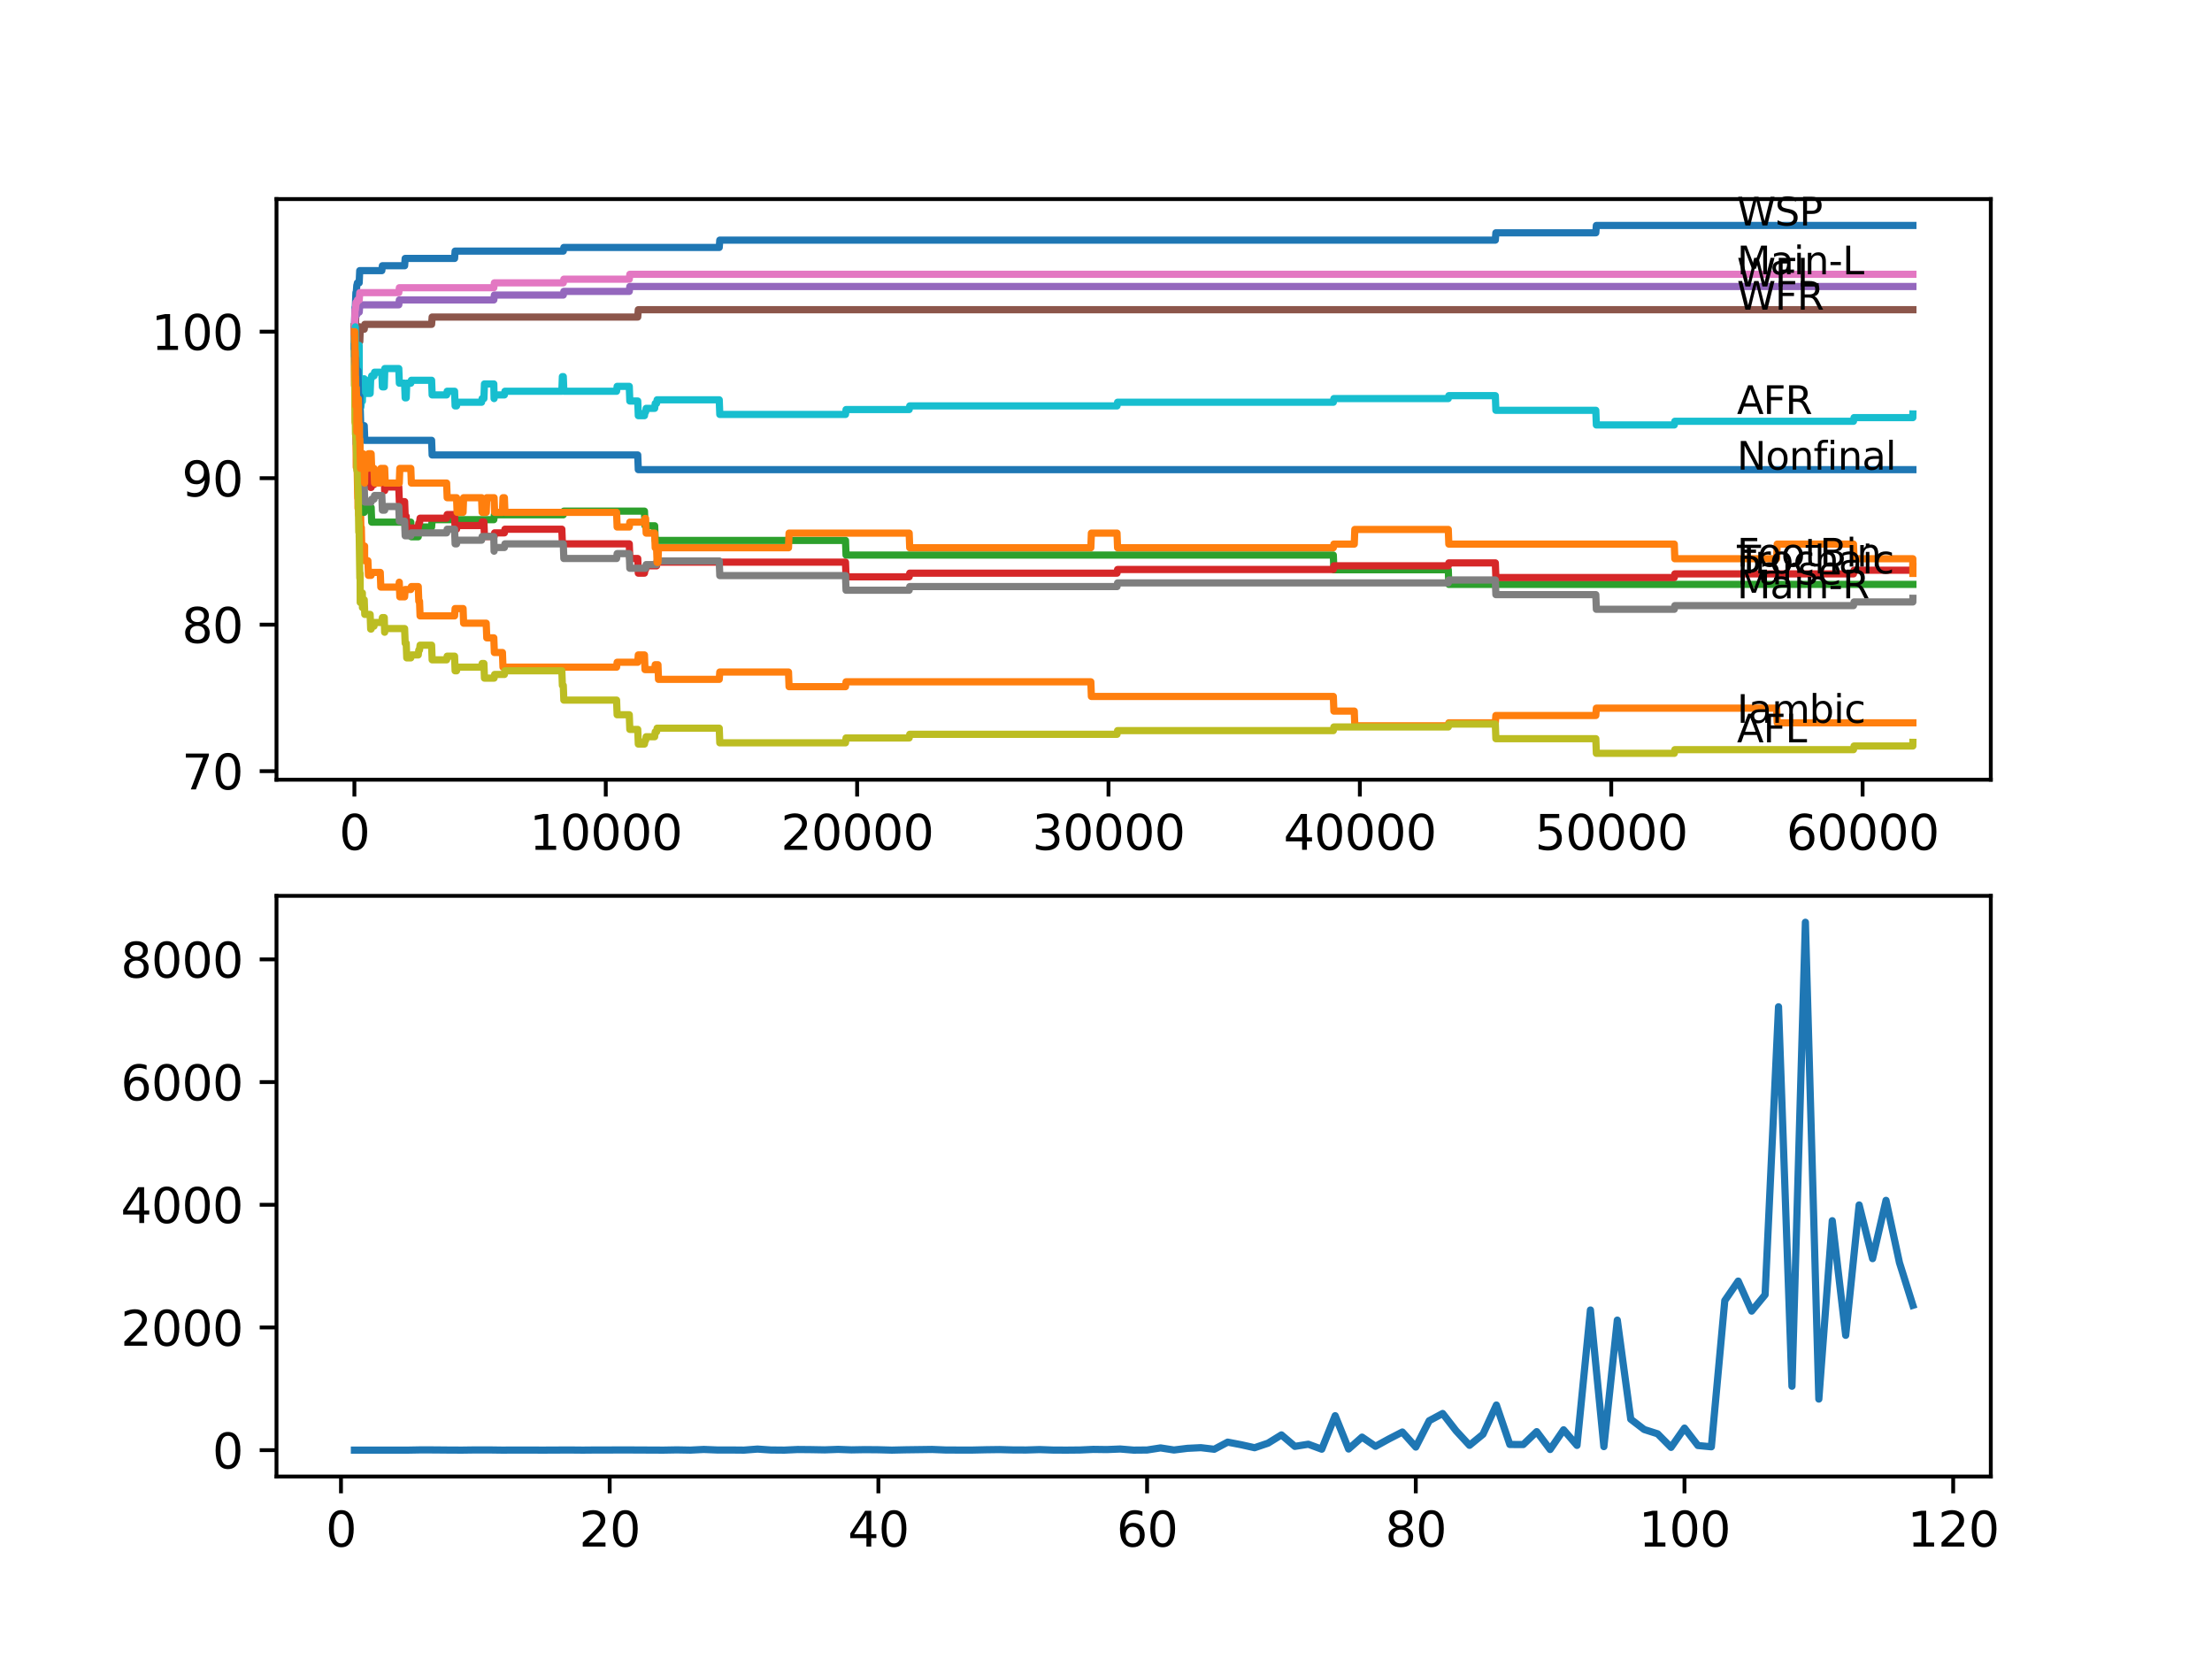 <?xml version="1.0" encoding="utf-8" standalone="no"?>
<!DOCTYPE svg PUBLIC "-//W3C//DTD SVG 1.1//EN"
  "http://www.w3.org/Graphics/SVG/1.1/DTD/svg11.dtd">
<svg xmlns:xlink="http://www.w3.org/1999/xlink" width="460.8pt" height="345.6pt" viewBox="0 0 460.8 345.6" xmlns="http://www.w3.org/2000/svg" version="1.1">
 <defs>
  <style type="text/css">*{stroke-linejoin: round; stroke-linecap: butt}</style>
 </defs>
 <g id="figure_1">
  <g id="patch_1">
   <path d="M 0 345.6 
L 460.8 345.6 
L 460.8 0 
L 0 0 
z
" style="fill: #ffffff"/>
  </g>
  <g id="axes_1">
   <g id="patch_2">
    <path d="M 57.6 162.432 
L 414.72 162.432 
L 414.72 41.472 
L 57.6 41.472 
z
" style="fill: #ffffff"/>
   </g>
   <g id="matplotlib.axis_1">
    <g id="xtick_1">
     <g id="line2d_1">
      <defs>
       <path id="m2498e7d636" d="M 0 0 
L 0 3.5 
" style="stroke: #000000; stroke-width: 0.8"/>
      </defs>
      <g>
       <use xlink:href="#m2498e7d636" x="73.827" y="162.432" style="stroke: #000000; stroke-width: 0.8"/>
      </g>
     </g>
     <g id="text_1">
      <!-- 0 -->
      <g transform="translate(70.646 177.03)scale(0.1 -0.1)">
       <defs>
        <path id="DejaVuSans-30" d="M 2034 4250 
Q 1547 4250 1301 3770 
Q 1056 3291 1056 2328 
Q 1056 1369 1301 889 
Q 1547 409 2034 409 
Q 2525 409 2770 889 
Q 3016 1369 3016 2328 
Q 3016 3291 2770 3770 
Q 2525 4250 2034 4250 
z
M 2034 4750 
Q 2819 4750 3233 4129 
Q 3647 3509 3647 2328 
Q 3647 1150 3233 529 
Q 2819 -91 2034 -91 
Q 1250 -91 836 529 
Q 422 1150 422 2328 
Q 422 3509 836 4129 
Q 1250 4750 2034 4750 
z
" transform="scale(0.016)"/>
       </defs>
       <use xlink:href="#DejaVuSans-30"/>
      </g>
     </g>
    </g>
    <g id="xtick_2">
     <g id="line2d_2">
      <g>
       <use xlink:href="#m2498e7d636" x="126.192" y="162.432" style="stroke: #000000; stroke-width: 0.8"/>
      </g>
     </g>
     <g id="text_2">
      <!-- 10000 -->
      <g transform="translate(110.286 177.03)scale(0.1 -0.1)">
       <defs>
        <path id="DejaVuSans-31" d="M 794 531 
L 1825 531 
L 1825 4091 
L 703 3866 
L 703 4441 
L 1819 4666 
L 2450 4666 
L 2450 531 
L 3481 531 
L 3481 0 
L 794 0 
L 794 531 
z
" transform="scale(0.016)"/>
       </defs>
       <use xlink:href="#DejaVuSans-31"/>
       <use xlink:href="#DejaVuSans-30" x="63.623"/>
       <use xlink:href="#DejaVuSans-30" x="127.246"/>
       <use xlink:href="#DejaVuSans-30" x="190.869"/>
       <use xlink:href="#DejaVuSans-30" x="254.492"/>
      </g>
     </g>
    </g>
    <g id="xtick_3">
     <g id="line2d_3">
      <g>
       <use xlink:href="#m2498e7d636" x="178.556" y="162.432" style="stroke: #000000; stroke-width: 0.8"/>
      </g>
     </g>
     <g id="text_3">
      <!-- 20000 -->
      <g transform="translate(162.65 177.03)scale(0.1 -0.1)">
       <defs>
        <path id="DejaVuSans-32" d="M 1228 531 
L 3431 531 
L 3431 0 
L 469 0 
L 469 531 
Q 828 903 1448 1529 
Q 2069 2156 2228 2338 
Q 2531 2678 2651 2914 
Q 2772 3150 2772 3378 
Q 2772 3750 2511 3984 
Q 2250 4219 1831 4219 
Q 1534 4219 1204 4116 
Q 875 4013 500 3803 
L 500 4441 
Q 881 4594 1212 4672 
Q 1544 4750 1819 4750 
Q 2544 4750 2975 4387 
Q 3406 4025 3406 3419 
Q 3406 3131 3298 2873 
Q 3191 2616 2906 2266 
Q 2828 2175 2409 1742 
Q 1991 1309 1228 531 
z
" transform="scale(0.016)"/>
       </defs>
       <use xlink:href="#DejaVuSans-32"/>
       <use xlink:href="#DejaVuSans-30" x="63.623"/>
       <use xlink:href="#DejaVuSans-30" x="127.246"/>
       <use xlink:href="#DejaVuSans-30" x="190.869"/>
       <use xlink:href="#DejaVuSans-30" x="254.492"/>
      </g>
     </g>
    </g>
    <g id="xtick_4">
     <g id="line2d_4">
      <g>
       <use xlink:href="#m2498e7d636" x="230.921" y="162.432" style="stroke: #000000; stroke-width: 0.8"/>
      </g>
     </g>
     <g id="text_4">
      <!-- 30000 -->
      <g transform="translate(215.015 177.03)scale(0.1 -0.1)">
       <defs>
        <path id="DejaVuSans-33" d="M 2597 2516 
Q 3050 2419 3304 2112 
Q 3559 1806 3559 1356 
Q 3559 666 3084 287 
Q 2609 -91 1734 -91 
Q 1441 -91 1130 -33 
Q 819 25 488 141 
L 488 750 
Q 750 597 1062 519 
Q 1375 441 1716 441 
Q 2309 441 2620 675 
Q 2931 909 2931 1356 
Q 2931 1769 2642 2001 
Q 2353 2234 1838 2234 
L 1294 2234 
L 1294 2753 
L 1863 2753 
Q 2328 2753 2575 2939 
Q 2822 3125 2822 3475 
Q 2822 3834 2567 4026 
Q 2313 4219 1838 4219 
Q 1578 4219 1281 4162 
Q 984 4106 628 3988 
L 628 4550 
Q 988 4650 1302 4700 
Q 1616 4750 1894 4750 
Q 2613 4750 3031 4423 
Q 3450 4097 3450 3541 
Q 3450 3153 3228 2886 
Q 3006 2619 2597 2516 
z
" transform="scale(0.016)"/>
       </defs>
       <use xlink:href="#DejaVuSans-33"/>
       <use xlink:href="#DejaVuSans-30" x="63.623"/>
       <use xlink:href="#DejaVuSans-30" x="127.246"/>
       <use xlink:href="#DejaVuSans-30" x="190.869"/>
       <use xlink:href="#DejaVuSans-30" x="254.492"/>
      </g>
     </g>
    </g>
    <g id="xtick_5">
     <g id="line2d_5">
      <g>
       <use xlink:href="#m2498e7d636" x="283.285" y="162.432" style="stroke: #000000; stroke-width: 0.8"/>
      </g>
     </g>
     <g id="text_5">
      <!-- 40000 -->
      <g transform="translate(267.379 177.03)scale(0.1 -0.1)">
       <defs>
        <path id="DejaVuSans-34" d="M 2419 4116 
L 825 1625 
L 2419 1625 
L 2419 4116 
z
M 2253 4666 
L 3047 4666 
L 3047 1625 
L 3713 1625 
L 3713 1100 
L 3047 1100 
L 3047 0 
L 2419 0 
L 2419 1100 
L 313 1100 
L 313 1709 
L 2253 4666 
z
" transform="scale(0.016)"/>
       </defs>
       <use xlink:href="#DejaVuSans-34"/>
       <use xlink:href="#DejaVuSans-30" x="63.623"/>
       <use xlink:href="#DejaVuSans-30" x="127.246"/>
       <use xlink:href="#DejaVuSans-30" x="190.869"/>
       <use xlink:href="#DejaVuSans-30" x="254.492"/>
      </g>
     </g>
    </g>
    <g id="xtick_6">
     <g id="line2d_6">
      <g>
       <use xlink:href="#m2498e7d636" x="335.65" y="162.432" style="stroke: #000000; stroke-width: 0.8"/>
      </g>
     </g>
     <g id="text_6">
      <!-- 50000 -->
      <g transform="translate(319.744 177.03)scale(0.1 -0.1)">
       <defs>
        <path id="DejaVuSans-35" d="M 691 4666 
L 3169 4666 
L 3169 4134 
L 1269 4134 
L 1269 2991 
Q 1406 3038 1543 3061 
Q 1681 3084 1819 3084 
Q 2600 3084 3056 2656 
Q 3513 2228 3513 1497 
Q 3513 744 3044 326 
Q 2575 -91 1722 -91 
Q 1428 -91 1123 -41 
Q 819 9 494 109 
L 494 744 
Q 775 591 1075 516 
Q 1375 441 1709 441 
Q 2250 441 2565 725 
Q 2881 1009 2881 1497 
Q 2881 1984 2565 2268 
Q 2250 2553 1709 2553 
Q 1456 2553 1204 2497 
Q 953 2441 691 2322 
L 691 4666 
z
" transform="scale(0.016)"/>
       </defs>
       <use xlink:href="#DejaVuSans-35"/>
       <use xlink:href="#DejaVuSans-30" x="63.623"/>
       <use xlink:href="#DejaVuSans-30" x="127.246"/>
       <use xlink:href="#DejaVuSans-30" x="190.869"/>
       <use xlink:href="#DejaVuSans-30" x="254.492"/>
      </g>
     </g>
    </g>
    <g id="xtick_7">
     <g id="line2d_7">
      <g>
       <use xlink:href="#m2498e7d636" x="388.014" y="162.432" style="stroke: #000000; stroke-width: 0.8"/>
      </g>
     </g>
     <g id="text_7">
      <!-- 60000 -->
      <g transform="translate(372.108 177.03)scale(0.1 -0.1)">
       <defs>
        <path id="DejaVuSans-36" d="M 2113 2584 
Q 1688 2584 1439 2293 
Q 1191 2003 1191 1497 
Q 1191 994 1439 701 
Q 1688 409 2113 409 
Q 2538 409 2786 701 
Q 3034 994 3034 1497 
Q 3034 2003 2786 2293 
Q 2538 2584 2113 2584 
z
M 3366 4563 
L 3366 3988 
Q 3128 4100 2886 4159 
Q 2644 4219 2406 4219 
Q 1781 4219 1451 3797 
Q 1122 3375 1075 2522 
Q 1259 2794 1537 2939 
Q 1816 3084 2150 3084 
Q 2853 3084 3261 2657 
Q 3669 2231 3669 1497 
Q 3669 778 3244 343 
Q 2819 -91 2113 -91 
Q 1303 -91 875 529 
Q 447 1150 447 2328 
Q 447 3434 972 4092 
Q 1497 4750 2381 4750 
Q 2619 4750 2861 4703 
Q 3103 4656 3366 4563 
z
" transform="scale(0.016)"/>
       </defs>
       <use xlink:href="#DejaVuSans-36"/>
       <use xlink:href="#DejaVuSans-30" x="63.623"/>
       <use xlink:href="#DejaVuSans-30" x="127.246"/>
       <use xlink:href="#DejaVuSans-30" x="190.869"/>
       <use xlink:href="#DejaVuSans-30" x="254.492"/>
      </g>
     </g>
    </g>
   </g>
   <g id="matplotlib.axis_2">
    <g id="ytick_1">
     <g id="line2d_8">
      <defs>
       <path id="m8a620524bb" d="M 0 0 
L -3.5 0 
" style="stroke: #000000; stroke-width: 0.8"/>
      </defs>
      <g>
       <use xlink:href="#m8a620524bb" x="57.6" y="160.647" style="stroke: #000000; stroke-width: 0.8"/>
      </g>
     </g>
     <g id="text_8">
      <!-- 70 -->
      <g transform="translate(37.875 164.446)scale(0.1 -0.1)">
       <defs>
        <path id="DejaVuSans-37" d="M 525 4666 
L 3525 4666 
L 3525 4397 
L 1831 0 
L 1172 0 
L 2766 4134 
L 525 4134 
L 525 4666 
z
" transform="scale(0.016)"/>
       </defs>
       <use xlink:href="#DejaVuSans-37"/>
       <use xlink:href="#DejaVuSans-30" x="63.623"/>
      </g>
     </g>
    </g>
    <g id="ytick_2">
     <g id="line2d_9">
      <g>
       <use xlink:href="#m8a620524bb" x="57.6" y="130.13" style="stroke: #000000; stroke-width: 0.8"/>
      </g>
     </g>
     <g id="text_9">
      <!-- 80 -->
      <g transform="translate(37.875 133.929)scale(0.1 -0.1)">
       <defs>
        <path id="DejaVuSans-38" d="M 2034 2216 
Q 1584 2216 1326 1975 
Q 1069 1734 1069 1313 
Q 1069 891 1326 650 
Q 1584 409 2034 409 
Q 2484 409 2743 651 
Q 3003 894 3003 1313 
Q 3003 1734 2745 1975 
Q 2488 2216 2034 2216 
z
M 1403 2484 
Q 997 2584 770 2862 
Q 544 3141 544 3541 
Q 544 4100 942 4425 
Q 1341 4750 2034 4750 
Q 2731 4750 3128 4425 
Q 3525 4100 3525 3541 
Q 3525 3141 3298 2862 
Q 3072 2584 2669 2484 
Q 3125 2378 3379 2068 
Q 3634 1759 3634 1313 
Q 3634 634 3220 271 
Q 2806 -91 2034 -91 
Q 1263 -91 848 271 
Q 434 634 434 1313 
Q 434 1759 690 2068 
Q 947 2378 1403 2484 
z
M 1172 3481 
Q 1172 3119 1398 2916 
Q 1625 2713 2034 2713 
Q 2441 2713 2670 2916 
Q 2900 3119 2900 3481 
Q 2900 3844 2670 4047 
Q 2441 4250 2034 4250 
Q 1625 4250 1398 4047 
Q 1172 3844 1172 3481 
z
" transform="scale(0.016)"/>
       </defs>
       <use xlink:href="#DejaVuSans-38"/>
       <use xlink:href="#DejaVuSans-30" x="63.623"/>
      </g>
     </g>
    </g>
    <g id="ytick_3">
     <g id="line2d_10">
      <g>
       <use xlink:href="#m8a620524bb" x="57.6" y="99.612" style="stroke: #000000; stroke-width: 0.8"/>
      </g>
     </g>
     <g id="text_10">
      <!-- 90 -->
      <g transform="translate(37.875 103.412)scale(0.1 -0.1)">
       <defs>
        <path id="DejaVuSans-39" d="M 703 97 
L 703 672 
Q 941 559 1184 500 
Q 1428 441 1663 441 
Q 2288 441 2617 861 
Q 2947 1281 2994 2138 
Q 2813 1869 2534 1725 
Q 2256 1581 1919 1581 
Q 1219 1581 811 2004 
Q 403 2428 403 3163 
Q 403 3881 828 4315 
Q 1253 4750 1959 4750 
Q 2769 4750 3195 4129 
Q 3622 3509 3622 2328 
Q 3622 1225 3098 567 
Q 2575 -91 1691 -91 
Q 1453 -91 1209 -44 
Q 966 3 703 97 
z
M 1959 2075 
Q 2384 2075 2632 2365 
Q 2881 2656 2881 3163 
Q 2881 3666 2632 3958 
Q 2384 4250 1959 4250 
Q 1534 4250 1286 3958 
Q 1038 3666 1038 3163 
Q 1038 2656 1286 2365 
Q 1534 2075 1959 2075 
z
" transform="scale(0.016)"/>
       </defs>
       <use xlink:href="#DejaVuSans-39"/>
       <use xlink:href="#DejaVuSans-30" x="63.623"/>
      </g>
     </g>
    </g>
    <g id="ytick_4">
     <g id="line2d_11">
      <g>
       <use xlink:href="#m8a620524bb" x="57.6" y="69.095" style="stroke: #000000; stroke-width: 0.8"/>
      </g>
     </g>
     <g id="text_11">
      <!-- 100 -->
      <g transform="translate(31.512 72.894)scale(0.1 -0.1)">
       <use xlink:href="#DejaVuSans-31"/>
       <use xlink:href="#DejaVuSans-30" x="63.623"/>
       <use xlink:href="#DejaVuSans-30" x="127.246"/>
      </g>
     </g>
    </g>
   </g>
   <g id="line2d_12">
    <path d="M 73.833 68.078 
L 73.964 64.009 
L 74.021 64.009 
L 74.142 60.957 
L 74.215 60.957 
L 74.33 59.431 
L 74.346 59.431 
L 74.461 58.923 
L 74.822 58.923 
L 74.938 56.38 
L 79.54 56.38 
L 79.656 55.362 
L 84.29 55.362 
L 84.405 53.837 
L 94.695 53.837 
L 94.81 52.311 
L 117.342 52.311 
L 117.458 51.548 
L 149.829 51.548 
L 149.945 50.022 
L 311.505 50.022 
L 311.62 48.496 
L 332.435 48.496 
L 332.55 46.97 
L 398.487 46.97 
L 398.487 46.97 
" clip-path="url(#p4cf0fe0725)" style="fill: none; stroke: #1f77b4; stroke-width: 1.5; stroke-linecap: square"/>
   </g>
   <g id="line2d_13">
    <path d="M 73.833 72.147 
L 73.838 71.13 
L 73.859 80.285 
L 73.906 78.759 
L 73.937 78.759 
L 74.021 88.168 
L 74.058 86.134 
L 74.074 86.134 
L 74.194 94.272 
L 74.199 94.272 
L 74.215 97.324 
L 74.309 95.798 
L 74.33 95.798 
L 74.351 94.679 
L 74.356 97.73 
L 74.409 97.73 
L 74.529 103.834 
L 74.55 103.834 
L 74.576 102.817 
L 74.582 105.868 
L 74.65 105.868 
L 74.66 105.868 
L 74.744 104.241 
L 74.749 107.293 
L 74.754 107.293 
L 74.822 107.293 
L 74.833 105.767 
L 74.838 108.818 
L 74.932 107.191 
L 75.032 104.393 
L 75.037 107.445 
L 75.121 107.445 
L 75.173 110.497 
L 75.236 109.886 
L 75.273 109.886 
L 75.393 115.38 
L 75.66 115.38 
L 75.775 114.769 
L 75.875 114.769 
L 75.953 113.752 
L 75.959 116.804 
L 75.974 116.804 
L 76.639 116.804 
L 76.755 119.855 
L 77.315 119.855 
L 77.43 119.245 
L 79.216 119.245 
L 79.331 122.297 
L 83.075 122.297 
L 83.175 121.28 
L 83.29 124.331 
L 84.29 124.331 
L 84.405 122.805 
L 85.578 122.805 
L 85.693 122.195 
L 87.128 122.195 
L 87.243 125.247 
L 87.395 125.247 
L 87.51 128.299 
L 94.695 128.299 
L 94.81 126.773 
L 96.465 126.773 
L 96.58 129.824 
L 101.287 129.824 
L 101.403 132.876 
L 102.869 132.876 
L 102.984 135.928 
L 104.665 135.928 
L 104.78 138.98 
L 128.444 138.98 
L 128.559 137.962 
L 132.853 137.962 
L 132.968 136.436 
L 134.251 136.436 
L 134.366 139.488 
L 136.377 139.488 
L 136.492 138.471 
L 137.063 138.471 
L 137.178 141.523 
L 149.829 141.523 
L 149.945 139.997 
L 164.261 139.997 
L 164.376 143.048 
L 176.132 143.048 
L 176.247 142.031 
L 227.24 142.031 
L 227.355 145.083 
L 277.756 145.083 
L 277.871 148.135 
L 282.118 148.135 
L 282.233 151.186 
L 301.702 151.186 
L 301.817 150.576 
L 311.505 150.576 
L 311.62 149.05 
L 332.435 149.05 
L 332.55 147.524 
L 370.106 147.524 
L 370.221 150.576 
L 398.487 150.576 
L 398.487 150.576 
" clip-path="url(#p4cf0fe0725)" style="fill: none; stroke: #ff7f0e; stroke-width: 1.5; stroke-linecap: square"/>
   </g>
   <g id="line2d_14">
    <path d="M 73.833 68.078 
L 73.843 71.13 
L 73.943 68.587 
L 73.974 68.587 
L 74.105 85.371 
L 74.11 84.354 
L 74.131 84.354 
L 74.136 82.828 
L 74.22 88.931 
L 74.225 88.931 
L 74.346 88.931 
L 74.466 87.66 
L 74.55 87.66 
L 74.665 90.711 
L 74.744 90.711 
L 74.807 89.694 
L 74.812 92.746 
L 74.849 90.966 
L 74.88 90.966 
L 74.995 95.543 
L 75.021 95.543 
L 75.137 94.526 
L 75.173 94.526 
L 75.294 100.63 
L 75.503 100.63 
L 75.618 103.681 
L 75.66 103.681 
L 75.775 106.733 
L 75.875 106.733 
L 75.99 105.716 
L 77.315 105.716 
L 77.43 108.768 
L 85.578 108.768 
L 85.693 111.819 
L 87.128 111.819 
L 87.243 110.802 
L 87.395 110.802 
L 87.51 109.785 
L 89.909 109.785 
L 90.024 108.259 
L 102.869 108.259 
L 102.984 107.242 
L 117.342 107.242 
L 117.458 106.479 
L 134.251 106.479 
L 134.366 109.53 
L 136.377 109.53 
L 136.492 112.582 
L 176.132 112.582 
L 176.247 115.634 
L 277.756 115.634 
L 277.871 118.686 
L 301.702 118.686 
L 301.817 121.737 
L 398.487 121.737 
L 398.487 121.737 
" clip-path="url(#p4cf0fe0725)" style="fill: none; stroke: #2ca02c; stroke-width: 1.5; stroke-linecap: square"/>
   </g>
   <g id="line2d_15">
    <path d="M 73.833 69.095 
L 73.838 69.095 
L 73.848 68.078 
L 73.917 73.418 
L 73.927 72.655 
L 73.964 72.655 
L 73.99 71.13 
L 74.026 77.233 
L 74.042 77.233 
L 74.053 77.233 
L 74.136 80.793 
L 74.168 80.03 
L 74.215 80.03 
L 74.33 85.371 
L 74.346 84.761 
L 74.351 87.812 
L 74.424 87.049 
L 74.482 87.049 
L 74.597 90.101 
L 74.623 90.101 
L 74.744 95.594 
L 74.864 93.56 
L 74.88 93.56 
L 74.932 92.949 
L 74.938 96.001 
L 74.969 96.001 
L 75.037 96.001 
L 75.053 99.053 
L 75.147 98.29 
L 75.173 98.29 
L 75.294 97.069 
L 75.487 97.069 
L 75.503 100.121 
L 75.597 99.104 
L 75.66 99.104 
L 75.775 98.493 
L 77.106 98.493 
L 77.221 101.545 
L 77.315 101.545 
L 77.43 100.935 
L 77.912 100.935 
L 78.027 100.172 
L 79.54 100.172 
L 79.656 99.155 
L 80.048 99.155 
L 80.132 102.206 
L 80.158 101.443 
L 83.075 101.443 
L 83.19 104.495 
L 84.29 104.495 
L 84.405 107.547 
L 84.62 107.547 
L 84.735 110.599 
L 85.578 110.599 
L 85.693 109.988 
L 87.128 109.988 
L 87.243 108.971 
L 87.395 108.971 
L 87.51 107.954 
L 93.04 107.954 
L 93.155 107.191 
L 94.695 107.191 
L 94.81 110.243 
L 95.108 110.243 
L 95.224 109.48 
L 100.319 109.48 
L 100.434 108.717 
L 100.806 108.717 
L 100.921 111.768 
L 102.926 111.768 
L 103.042 111.005 
L 105.073 111.005 
L 105.189 110.243 
L 117.039 110.243 
L 117.154 113.294 
L 131.088 113.294 
L 131.203 116.346 
L 132.853 116.346 
L 132.968 119.398 
L 134.251 119.398 
L 134.366 118.635 
L 134.492 118.635 
L 134.607 117.872 
L 136.775 117.872 
L 136.89 117.109 
L 176.132 117.109 
L 176.247 120.161 
L 189.396 120.161 
L 189.511 119.398 
L 232.696 119.398 
L 232.811 118.635 
L 277.756 118.635 
L 277.871 117.872 
L 301.702 117.872 
L 301.817 117.261 
L 311.505 117.261 
L 311.62 120.313 
L 348.783 120.313 
L 348.898 119.55 
L 386.114 119.55 
L 386.229 118.787 
L 398.477 118.787 
L 398.487 118.024 
L 398.487 118.024 
" clip-path="url(#p4cf0fe0725)" style="fill: none; stroke: #d62728; stroke-width: 1.5; stroke-linecap: square"/>
   </g>
   <g id="line2d_16">
    <path d="M 73.833 69.095 
L 73.843 69.095 
L 73.964 67.061 
L 74.037 67.061 
L 74.163 65.535 
L 74.346 65.535 
L 74.461 65.026 
L 74.833 65.026 
L 74.953 63.5 
L 83.075 63.5 
L 83.19 62.483 
L 102.869 62.483 
L 102.984 61.466 
L 117.342 61.466 
L 117.458 60.703 
L 131.088 60.703 
L 131.203 59.686 
L 398.487 59.686 
L 398.487 59.686 
" clip-path="url(#p4cf0fe0725)" style="fill: none; stroke: #9467bd; stroke-width: 1.5; stroke-linecap: square"/>
   </g>
   <g id="line2d_17">
    <path d="M 73.833 68.078 
L 73.88 68.078 
L 73.995 66.552 
L 74.037 66.552 
L 74.131 69.604 
L 74.147 68.078 
L 74.346 68.078 
L 74.461 71.13 
L 74.576 71.13 
L 74.697 68.078 
L 74.932 68.078 
L 74.953 71.13 
L 75.042 68.587 
L 75.875 68.587 
L 75.99 67.569 
L 89.909 67.569 
L 90.024 66.043 
L 132.853 66.043 
L 132.968 64.518 
L 398.487 64.518 
L 398.487 64.518 
" clip-path="url(#p4cf0fe0725)" style="fill: none; stroke: #8c564b; stroke-width: 1.5; stroke-linecap: square"/>
   </g>
   <g id="line2d_18">
    <path d="M 73.833 69.095 
L 73.964 64.518 
L 74.037 64.518 
L 74.163 62.992 
L 74.346 62.992 
L 74.461 62.483 
L 74.833 62.483 
L 74.953 60.957 
L 83.075 60.957 
L 83.19 59.94 
L 102.869 59.94 
L 102.984 58.923 
L 117.342 58.923 
L 117.458 58.16 
L 131.088 58.16 
L 131.203 57.143 
L 398.487 57.143 
L 398.487 57.143 
" clip-path="url(#p4cf0fe0725)" style="fill: none; stroke: #e377c2; stroke-width: 1.5; stroke-linecap: square"/>
   </g>
   <g id="line2d_19">
    <path d="M 73.833 69.095 
L 73.917 80.539 
L 73.958 79.776 
L 74.021 77.996 
L 74.042 84.099 
L 74.053 84.099 
L 74.168 89.44 
L 74.215 89.44 
L 74.231 92.492 
L 74.325 91.729 
L 74.33 91.729 
L 74.346 91.118 
L 74.351 94.17 
L 74.419 94.17 
L 74.623 94.17 
L 74.66 97.222 
L 74.733 95.594 
L 74.822 95.594 
L 74.948 104.139 
L 75.053 104.139 
L 75.168 103.376 
L 75.173 103.376 
L 75.294 102.155 
L 75.66 102.155 
L 75.775 101.545 
L 75.875 101.545 
L 75.99 104.597 
L 77.315 104.597 
L 77.43 103.986 
L 77.912 103.986 
L 78.027 103.224 
L 79.54 103.224 
L 79.656 106.275 
L 80.132 106.275 
L 80.247 105.512 
L 83.075 105.512 
L 83.19 108.564 
L 84.29 108.564 
L 84.405 111.616 
L 85.578 111.616 
L 85.693 111.005 
L 93.04 111.005 
L 93.155 110.243 
L 94.695 110.243 
L 94.81 113.294 
L 95.108 113.294 
L 95.224 112.531 
L 100.319 112.531 
L 100.434 111.768 
L 102.869 111.768 
L 102.926 114.82 
L 102.979 114.057 
L 105.073 114.057 
L 105.189 113.294 
L 117.342 113.294 
L 117.458 116.346 
L 128.444 116.346 
L 128.559 115.329 
L 131.088 115.329 
L 131.203 118.38 
L 134.492 118.38 
L 134.607 117.617 
L 136.775 117.617 
L 136.89 116.855 
L 149.829 116.855 
L 149.945 119.906 
L 176.132 119.906 
L 176.247 122.958 
L 189.396 122.958 
L 189.511 122.195 
L 232.696 122.195 
L 232.811 121.432 
L 301.702 121.432 
L 301.817 120.822 
L 311.505 120.822 
L 311.62 123.874 
L 332.435 123.874 
L 332.55 126.925 
L 348.783 126.925 
L 348.898 126.162 
L 386.114 126.162 
L 386.229 125.399 
L 398.477 125.399 
L 398.487 124.636 
L 398.487 124.636 
" clip-path="url(#p4cf0fe0725)" style="fill: none; stroke: #7f7f7f; stroke-width: 1.5; stroke-linecap: square"/>
   </g>
   <g id="line2d_20">
    <path d="M 73.833 72.147 
L 73.964 87.914 
L 73.969 87.151 
L 73.974 87.151 
L 73.99 85.371 
L 74.058 90.457 
L 74.074 90.457 
L 74.131 87.914 
L 74.136 90.966 
L 74.184 90.203 
L 74.215 90.203 
L 74.33 95.543 
L 74.346 94.933 
L 74.351 97.985 
L 74.424 97.222 
L 74.482 97.222 
L 74.597 102.308 
L 74.623 102.308 
L 74.744 110.853 
L 74.822 108.818 
L 74.828 111.87 
L 74.833 111.87 
L 74.959 120.415 
L 74.969 120.415 
L 75.021 119.398 
L 75.042 125.501 
L 75.053 125.501 
L 75.168 124.738 
L 75.173 124.738 
L 75.294 123.517 
L 75.487 123.517 
L 75.503 126.569 
L 75.597 125.552 
L 75.66 125.552 
L 75.775 124.942 
L 75.875 124.942 
L 75.99 127.993 
L 77.106 127.993 
L 77.221 131.045 
L 77.315 131.045 
L 77.43 130.435 
L 77.912 130.435 
L 78.027 129.672 
L 79.54 129.672 
L 79.656 128.655 
L 80.048 128.655 
L 80.132 131.706 
L 80.158 130.943 
L 84.29 130.943 
L 84.405 133.995 
L 84.62 133.995 
L 84.735 137.047 
L 85.578 137.047 
L 85.693 136.436 
L 87.128 136.436 
L 87.243 135.419 
L 87.395 135.419 
L 87.51 134.402 
L 89.909 134.402 
L 90.024 137.454 
L 93.04 137.454 
L 93.155 136.691 
L 94.695 136.691 
L 94.81 139.742 
L 95.108 139.742 
L 95.224 138.98 
L 100.319 138.98 
L 100.434 138.217 
L 100.806 138.217 
L 100.921 141.268 
L 102.926 141.268 
L 103.042 140.505 
L 105.073 140.505 
L 105.189 139.742 
L 117.039 139.742 
L 117.154 142.794 
L 117.342 142.794 
L 117.458 145.846 
L 128.444 145.846 
L 128.559 148.898 
L 131.088 148.898 
L 131.203 151.949 
L 132.853 151.949 
L 132.968 155.001 
L 134.251 155.001 
L 134.366 154.238 
L 134.492 154.238 
L 134.607 153.475 
L 136.377 153.475 
L 136.492 152.458 
L 136.775 152.458 
L 136.89 151.695 
L 149.829 151.695 
L 149.945 154.747 
L 176.132 154.747 
L 176.247 153.73 
L 189.396 153.73 
L 189.511 152.967 
L 232.696 152.967 
L 232.811 152.204 
L 277.756 152.204 
L 277.871 151.441 
L 301.702 151.441 
L 301.817 150.83 
L 311.505 150.83 
L 311.62 153.882 
L 332.435 153.882 
L 332.55 156.934 
L 348.783 156.934 
L 348.898 156.171 
L 386.114 156.171 
L 386.229 155.408 
L 398.477 155.408 
L 398.487 154.645 
L 398.487 154.645 
" clip-path="url(#p4cf0fe0725)" style="fill: none; stroke: #bcbd22; stroke-width: 1.5; stroke-linecap: square"/>
   </g>
   <g id="line2d_21">
    <path d="M 73.833 72.147 
L 73.838 72.147 
L 73.911 70.367 
L 73.848 74.181 
L 73.937 72.655 
L 73.958 75.707 
L 74.021 68.078 
L 74.047 74.181 
L 74.053 74.181 
L 74.136 77.742 
L 74.168 76.979 
L 74.215 76.979 
L 74.231 80.03 
L 74.241 76.216 
L 74.32 76.216 
L 74.33 76.216 
L 74.346 75.605 
L 74.351 78.657 
L 74.419 78.657 
L 74.482 78.657 
L 74.597 74.588 
L 74.623 74.588 
L 74.66 77.64 
L 74.702 72.961 
L 74.728 72.961 
L 74.807 72.961 
L 74.822 71.943 
L 74.849 81.099 
L 74.875 81.099 
L 74.88 81.099 
L 74.932 80.488 
L 74.938 83.54 
L 74.953 83.54 
L 75.037 88.626 
L 75.063 84.812 
L 75.173 84.812 
L 75.294 83.591 
L 75.487 83.591 
L 75.603 79.522 
L 75.66 79.522 
L 75.775 78.912 
L 75.875 78.912 
L 75.99 81.963 
L 77.106 81.963 
L 77.221 78.912 
L 77.315 78.912 
L 77.43 78.301 
L 77.912 78.301 
L 78.027 77.538 
L 79.54 77.538 
L 79.656 80.59 
L 80.048 80.59 
L 80.164 76.775 
L 83.075 76.775 
L 83.19 79.827 
L 84.29 79.827 
L 84.405 82.879 
L 84.62 82.879 
L 84.735 79.827 
L 85.578 79.827 
L 85.693 79.217 
L 89.909 79.217 
L 90.024 82.268 
L 93.04 82.268 
L 93.155 81.505 
L 94.695 81.505 
L 94.81 84.557 
L 95.108 84.557 
L 95.224 83.794 
L 100.319 83.794 
L 100.434 83.031 
L 100.806 83.031 
L 100.921 79.98 
L 102.869 79.98 
L 102.926 83.031 
L 102.979 82.268 
L 105.073 82.268 
L 105.189 81.505 
L 117.039 81.505 
L 117.154 78.454 
L 117.342 78.454 
L 117.458 81.505 
L 128.444 81.505 
L 128.559 80.488 
L 131.088 80.488 
L 131.203 83.54 
L 132.853 83.54 
L 132.968 86.592 
L 134.251 86.592 
L 134.366 85.829 
L 134.492 85.829 
L 134.607 85.066 
L 136.377 85.066 
L 136.492 84.049 
L 136.775 84.049 
L 136.89 83.286 
L 149.829 83.286 
L 149.945 86.337 
L 176.132 86.337 
L 176.247 85.32 
L 189.396 85.32 
L 189.511 84.557 
L 232.696 84.557 
L 232.811 83.794 
L 277.756 83.794 
L 277.871 83.031 
L 301.702 83.031 
L 301.817 82.421 
L 311.505 82.421 
L 311.62 85.473 
L 332.435 85.473 
L 332.55 88.524 
L 348.783 88.524 
L 348.898 87.762 
L 386.114 87.762 
L 386.229 86.999 
L 398.477 86.999 
L 398.487 86.236 
L 398.487 86.236 
" clip-path="url(#p4cf0fe0725)" style="fill: none; stroke: #17becf; stroke-width: 1.5; stroke-linecap: square"/>
   </g>
   <g id="line2d_22">
    <path d="M 73.833 72.147 
L 73.88 72.147 
L 73.995 75.199 
L 74.037 75.199 
L 74.131 74.69 
L 74.246 77.742 
L 74.346 77.742 
L 74.461 77.233 
L 74.576 77.233 
L 74.697 83.337 
L 74.932 83.337 
L 74.953 82.574 
L 74.959 85.625 
L 75.021 85.625 
L 75.137 88.677 
L 75.875 88.677 
L 75.99 91.729 
L 89.909 91.729 
L 90.024 94.78 
L 132.853 94.78 
L 132.968 97.832 
L 398.487 97.832 
L 398.487 97.832 
" clip-path="url(#p4cf0fe0725)" style="fill: none; stroke: #1f77b4; stroke-width: 1.5; stroke-linecap: square"/>
   </g>
   <g id="line2d_23">
    <path d="M 73.833 69.095 
L 73.901 69.095 
L 74 77.233 
L 74.016 74.181 
L 74.021 73.164 
L 74.042 79.268 
L 74.089 78.505 
L 74.136 84.608 
L 74.199 83.845 
L 74.231 80.793 
L 74.309 83.845 
L 74.33 83.845 
L 74.351 89.949 
L 74.44 86.134 
L 74.456 86.134 
L 74.571 83.082 
L 74.66 83.082 
L 74.781 89.186 
L 74.833 89.186 
L 74.88 88.423 
L 74.885 91.474 
L 74.927 91.474 
L 74.969 91.474 
L 75.089 97.578 
L 75.121 97.578 
L 75.173 94.526 
L 75.231 97.578 
L 75.273 97.578 
L 75.388 94.526 
L 75.66 94.526 
L 75.775 97.578 
L 75.875 97.578 
L 75.953 100.63 
L 75.985 97.578 
L 76.639 97.578 
L 76.755 94.526 
L 77.315 94.526 
L 77.43 97.578 
L 77.912 97.578 
L 78.027 100.63 
L 79.216 100.63 
L 79.331 97.578 
L 80.132 97.578 
L 80.247 100.63 
L 83.175 100.63 
L 83.29 97.578 
L 85.578 97.578 
L 85.693 100.63 
L 93.04 100.63 
L 93.155 103.681 
L 95.108 103.681 
L 95.224 106.733 
L 96.465 106.733 
L 96.58 103.681 
L 100.319 103.681 
L 100.434 106.733 
L 101.287 106.733 
L 101.403 103.681 
L 102.926 103.681 
L 103.042 106.733 
L 104.665 106.733 
L 104.78 103.681 
L 105.073 103.681 
L 105.189 106.733 
L 128.444 106.733 
L 128.559 109.785 
L 131.088 109.785 
L 131.203 108.768 
L 134.251 108.768 
L 134.366 108.005 
L 134.492 108.005 
L 134.607 111.056 
L 136.377 111.056 
L 136.492 114.108 
L 136.775 114.108 
L 136.89 117.16 
L 137.063 117.16 
L 137.178 114.108 
L 164.261 114.108 
L 164.376 111.056 
L 189.396 111.056 
L 189.511 114.108 
L 227.24 114.108 
L 227.355 111.056 
L 232.696 111.056 
L 232.811 114.108 
L 277.756 114.108 
L 277.871 113.345 
L 282.118 113.345 
L 282.233 110.293 
L 301.702 110.293 
L 301.817 113.345 
L 348.783 113.345 
L 348.898 116.397 
L 370.106 116.397 
L 370.221 113.345 
L 386.114 113.345 
L 386.229 116.397 
L 398.477 116.397 
L 398.487 119.449 
L 398.487 119.449 
" clip-path="url(#p4cf0fe0725)" style="fill: none; stroke: #ff7f0e; stroke-width: 1.5; stroke-linecap: square"/>
   </g>
   <g id="patch_3">
    <path d="M 57.6 162.432 
L 57.6 41.472 
" style="fill: none; stroke: #000000; stroke-width: 0.8; stroke-linejoin: miter; stroke-linecap: square"/>
   </g>
   <g id="patch_4">
    <path d="M 414.72 162.432 
L 414.72 41.472 
" style="fill: none; stroke: #000000; stroke-width: 0.8; stroke-linejoin: miter; stroke-linecap: square"/>
   </g>
   <g id="patch_5">
    <path d="M 57.6 162.432 
L 414.72 162.432 
" style="fill: none; stroke: #000000; stroke-width: 0.8; stroke-linejoin: miter; stroke-linecap: square"/>
   </g>
   <g id="patch_6">
    <path d="M 57.6 41.472 
L 414.72 41.472 
" style="fill: none; stroke: #000000; stroke-width: 0.8; stroke-linejoin: miter; stroke-linecap: square"/>
   </g>
   <g id="text_12">
    <!-- WSP -->
    <g transform="translate(361.832 46.97)scale(0.08 -0.08)">
     <defs>
      <path id="DejaVuSans-57" d="M 213 4666 
L 850 4666 
L 1831 722 
L 2809 4666 
L 3519 4666 
L 4500 722 
L 5478 4666 
L 6119 4666 
L 4947 0 
L 4153 0 
L 3169 4050 
L 2175 0 
L 1381 0 
L 213 4666 
z
" transform="scale(0.016)"/>
      <path id="DejaVuSans-53" d="M 3425 4513 
L 3425 3897 
Q 3066 4069 2747 4153 
Q 2428 4238 2131 4238 
Q 1616 4238 1336 4038 
Q 1056 3838 1056 3469 
Q 1056 3159 1242 3001 
Q 1428 2844 1947 2747 
L 2328 2669 
Q 3034 2534 3370 2195 
Q 3706 1856 3706 1288 
Q 3706 609 3251 259 
Q 2797 -91 1919 -91 
Q 1588 -91 1214 -16 
Q 841 59 441 206 
L 441 856 
Q 825 641 1194 531 
Q 1563 422 1919 422 
Q 2459 422 2753 634 
Q 3047 847 3047 1241 
Q 3047 1584 2836 1778 
Q 2625 1972 2144 2069 
L 1759 2144 
Q 1053 2284 737 2584 
Q 422 2884 422 3419 
Q 422 4038 858 4394 
Q 1294 4750 2059 4750 
Q 2388 4750 2728 4690 
Q 3069 4631 3425 4513 
z
" transform="scale(0.016)"/>
      <path id="DejaVuSans-50" d="M 1259 4147 
L 1259 2394 
L 2053 2394 
Q 2494 2394 2734 2622 
Q 2975 2850 2975 3272 
Q 2975 3691 2734 3919 
Q 2494 4147 2053 4147 
L 1259 4147 
z
M 628 4666 
L 2053 4666 
Q 2838 4666 3239 4311 
Q 3641 3956 3641 3272 
Q 3641 2581 3239 2228 
Q 2838 1875 2053 1875 
L 1259 1875 
L 1259 0 
L 628 0 
L 628 4666 
z
" transform="scale(0.016)"/>
     </defs>
     <use xlink:href="#DejaVuSans-57"/>
     <use xlink:href="#DejaVuSans-53" x="98.877"/>
     <use xlink:href="#DejaVuSans-50" x="162.354"/>
    </g>
   </g>
   <g id="text_13">
    <!-- Iambic -->
    <g transform="translate(361.832 150.576)scale(0.08 -0.08)">
     <defs>
      <path id="DejaVuSans-49" d="M 628 4666 
L 1259 4666 
L 1259 0 
L 628 0 
L 628 4666 
z
" transform="scale(0.016)"/>
      <path id="DejaVuSans-61" d="M 2194 1759 
Q 1497 1759 1228 1600 
Q 959 1441 959 1056 
Q 959 750 1161 570 
Q 1363 391 1709 391 
Q 2188 391 2477 730 
Q 2766 1069 2766 1631 
L 2766 1759 
L 2194 1759 
z
M 3341 1997 
L 3341 0 
L 2766 0 
L 2766 531 
Q 2569 213 2275 61 
Q 1981 -91 1556 -91 
Q 1019 -91 701 211 
Q 384 513 384 1019 
Q 384 1609 779 1909 
Q 1175 2209 1959 2209 
L 2766 2209 
L 2766 2266 
Q 2766 2663 2505 2880 
Q 2244 3097 1772 3097 
Q 1472 3097 1187 3025 
Q 903 2953 641 2809 
L 641 3341 
Q 956 3463 1253 3523 
Q 1550 3584 1831 3584 
Q 2591 3584 2966 3190 
Q 3341 2797 3341 1997 
z
" transform="scale(0.016)"/>
      <path id="DejaVuSans-6d" d="M 3328 2828 
Q 3544 3216 3844 3400 
Q 4144 3584 4550 3584 
Q 5097 3584 5394 3201 
Q 5691 2819 5691 2113 
L 5691 0 
L 5113 0 
L 5113 2094 
Q 5113 2597 4934 2840 
Q 4756 3084 4391 3084 
Q 3944 3084 3684 2787 
Q 3425 2491 3425 1978 
L 3425 0 
L 2847 0 
L 2847 2094 
Q 2847 2600 2669 2842 
Q 2491 3084 2119 3084 
Q 1678 3084 1418 2786 
Q 1159 2488 1159 1978 
L 1159 0 
L 581 0 
L 581 3500 
L 1159 3500 
L 1159 2956 
Q 1356 3278 1631 3431 
Q 1906 3584 2284 3584 
Q 2666 3584 2933 3390 
Q 3200 3197 3328 2828 
z
" transform="scale(0.016)"/>
      <path id="DejaVuSans-62" d="M 3116 1747 
Q 3116 2381 2855 2742 
Q 2594 3103 2138 3103 
Q 1681 3103 1420 2742 
Q 1159 2381 1159 1747 
Q 1159 1113 1420 752 
Q 1681 391 2138 391 
Q 2594 391 2855 752 
Q 3116 1113 3116 1747 
z
M 1159 2969 
Q 1341 3281 1617 3432 
Q 1894 3584 2278 3584 
Q 2916 3584 3314 3078 
Q 3713 2572 3713 1747 
Q 3713 922 3314 415 
Q 2916 -91 2278 -91 
Q 1894 -91 1617 61 
Q 1341 213 1159 525 
L 1159 0 
L 581 0 
L 581 4863 
L 1159 4863 
L 1159 2969 
z
" transform="scale(0.016)"/>
      <path id="DejaVuSans-69" d="M 603 3500 
L 1178 3500 
L 1178 0 
L 603 0 
L 603 3500 
z
M 603 4863 
L 1178 4863 
L 1178 4134 
L 603 4134 
L 603 4863 
z
" transform="scale(0.016)"/>
      <path id="DejaVuSans-63" d="M 3122 3366 
L 3122 2828 
Q 2878 2963 2633 3030 
Q 2388 3097 2138 3097 
Q 1578 3097 1268 2742 
Q 959 2388 959 1747 
Q 959 1106 1268 751 
Q 1578 397 2138 397 
Q 2388 397 2633 464 
Q 2878 531 3122 666 
L 3122 134 
Q 2881 22 2623 -34 
Q 2366 -91 2075 -91 
Q 1284 -91 818 406 
Q 353 903 353 1747 
Q 353 2603 823 3093 
Q 1294 3584 2113 3584 
Q 2378 3584 2631 3529 
Q 2884 3475 3122 3366 
z
" transform="scale(0.016)"/>
     </defs>
     <use xlink:href="#DejaVuSans-49"/>
     <use xlink:href="#DejaVuSans-61" x="29.492"/>
     <use xlink:href="#DejaVuSans-6d" x="90.771"/>
     <use xlink:href="#DejaVuSans-62" x="188.184"/>
     <use xlink:href="#DejaVuSans-69" x="251.66"/>
     <use xlink:href="#DejaVuSans-63" x="279.443"/>
    </g>
   </g>
   <g id="text_14">
    <!-- Parse -->
    <g transform="translate(361.832 121.737)scale(0.08 -0.08)">
     <defs>
      <path id="DejaVuSans-72" d="M 2631 2963 
Q 2534 3019 2420 3045 
Q 2306 3072 2169 3072 
Q 1681 3072 1420 2755 
Q 1159 2438 1159 1844 
L 1159 0 
L 581 0 
L 581 3500 
L 1159 3500 
L 1159 2956 
Q 1341 3275 1631 3429 
Q 1922 3584 2338 3584 
Q 2397 3584 2469 3576 
Q 2541 3569 2628 3553 
L 2631 2963 
z
" transform="scale(0.016)"/>
      <path id="DejaVuSans-73" d="M 2834 3397 
L 2834 2853 
Q 2591 2978 2328 3040 
Q 2066 3103 1784 3103 
Q 1356 3103 1142 2972 
Q 928 2841 928 2578 
Q 928 2378 1081 2264 
Q 1234 2150 1697 2047 
L 1894 2003 
Q 2506 1872 2764 1633 
Q 3022 1394 3022 966 
Q 3022 478 2636 193 
Q 2250 -91 1575 -91 
Q 1294 -91 989 -36 
Q 684 19 347 128 
L 347 722 
Q 666 556 975 473 
Q 1284 391 1588 391 
Q 1994 391 2212 530 
Q 2431 669 2431 922 
Q 2431 1156 2273 1281 
Q 2116 1406 1581 1522 
L 1381 1569 
Q 847 1681 609 1914 
Q 372 2147 372 2553 
Q 372 3047 722 3315 
Q 1072 3584 1716 3584 
Q 2034 3584 2315 3537 
Q 2597 3491 2834 3397 
z
" transform="scale(0.016)"/>
      <path id="DejaVuSans-65" d="M 3597 1894 
L 3597 1613 
L 953 1613 
Q 991 1019 1311 708 
Q 1631 397 2203 397 
Q 2534 397 2845 478 
Q 3156 559 3463 722 
L 3463 178 
Q 3153 47 2828 -22 
Q 2503 -91 2169 -91 
Q 1331 -91 842 396 
Q 353 884 353 1716 
Q 353 2575 817 3079 
Q 1281 3584 2069 3584 
Q 2775 3584 3186 3129 
Q 3597 2675 3597 1894 
z
M 3022 2063 
Q 3016 2534 2758 2815 
Q 2500 3097 2075 3097 
Q 1594 3097 1305 2825 
Q 1016 2553 972 2059 
L 3022 2063 
z
" transform="scale(0.016)"/>
     </defs>
     <use xlink:href="#DejaVuSans-50"/>
     <use xlink:href="#DejaVuSans-61" x="55.803"/>
     <use xlink:href="#DejaVuSans-72" x="117.082"/>
     <use xlink:href="#DejaVuSans-73" x="158.195"/>
     <use xlink:href="#DejaVuSans-65" x="210.295"/>
    </g>
   </g>
   <g id="text_15">
    <!-- FootBin -->
    <g transform="translate(361.832 118.024)scale(0.08 -0.08)">
     <defs>
      <path id="DejaVuSans-46" d="M 628 4666 
L 3309 4666 
L 3309 4134 
L 1259 4134 
L 1259 2759 
L 3109 2759 
L 3109 2228 
L 1259 2228 
L 1259 0 
L 628 0 
L 628 4666 
z
" transform="scale(0.016)"/>
      <path id="DejaVuSans-6f" d="M 1959 3097 
Q 1497 3097 1228 2736 
Q 959 2375 959 1747 
Q 959 1119 1226 758 
Q 1494 397 1959 397 
Q 2419 397 2687 759 
Q 2956 1122 2956 1747 
Q 2956 2369 2687 2733 
Q 2419 3097 1959 3097 
z
M 1959 3584 
Q 2709 3584 3137 3096 
Q 3566 2609 3566 1747 
Q 3566 888 3137 398 
Q 2709 -91 1959 -91 
Q 1206 -91 779 398 
Q 353 888 353 1747 
Q 353 2609 779 3096 
Q 1206 3584 1959 3584 
z
" transform="scale(0.016)"/>
      <path id="DejaVuSans-74" d="M 1172 4494 
L 1172 3500 
L 2356 3500 
L 2356 3053 
L 1172 3053 
L 1172 1153 
Q 1172 725 1289 603 
Q 1406 481 1766 481 
L 2356 481 
L 2356 0 
L 1766 0 
Q 1100 0 847 248 
Q 594 497 594 1153 
L 594 3053 
L 172 3053 
L 172 3500 
L 594 3500 
L 594 4494 
L 1172 4494 
z
" transform="scale(0.016)"/>
      <path id="DejaVuSans-42" d="M 1259 2228 
L 1259 519 
L 2272 519 
Q 2781 519 3026 730 
Q 3272 941 3272 1375 
Q 3272 1813 3026 2020 
Q 2781 2228 2272 2228 
L 1259 2228 
z
M 1259 4147 
L 1259 2741 
L 2194 2741 
Q 2656 2741 2882 2914 
Q 3109 3088 3109 3444 
Q 3109 3797 2882 3972 
Q 2656 4147 2194 4147 
L 1259 4147 
z
M 628 4666 
L 2241 4666 
Q 2963 4666 3353 4366 
Q 3744 4066 3744 3513 
Q 3744 3084 3544 2831 
Q 3344 2578 2956 2516 
Q 3422 2416 3680 2098 
Q 3938 1781 3938 1306 
Q 3938 681 3513 340 
Q 3088 0 2303 0 
L 628 0 
L 628 4666 
z
" transform="scale(0.016)"/>
      <path id="DejaVuSans-6e" d="M 3513 2113 
L 3513 0 
L 2938 0 
L 2938 2094 
Q 2938 2591 2744 2837 
Q 2550 3084 2163 3084 
Q 1697 3084 1428 2787 
Q 1159 2491 1159 1978 
L 1159 0 
L 581 0 
L 581 3500 
L 1159 3500 
L 1159 2956 
Q 1366 3272 1645 3428 
Q 1925 3584 2291 3584 
Q 2894 3584 3203 3211 
Q 3513 2838 3513 2113 
z
" transform="scale(0.016)"/>
     </defs>
     <use xlink:href="#DejaVuSans-46"/>
     <use xlink:href="#DejaVuSans-6f" x="53.895"/>
     <use xlink:href="#DejaVuSans-6f" x="115.076"/>
     <use xlink:href="#DejaVuSans-74" x="176.258"/>
     <use xlink:href="#DejaVuSans-42" x="215.467"/>
     <use xlink:href="#DejaVuSans-69" x="284.07"/>
     <use xlink:href="#DejaVuSans-6e" x="311.854"/>
    </g>
   </g>
   <g id="text_16">
    <!-- WFL -->
    <g transform="translate(361.832 59.686)scale(0.08 -0.08)">
     <defs>
      <path id="DejaVuSans-4c" d="M 628 4666 
L 1259 4666 
L 1259 531 
L 3531 531 
L 3531 0 
L 628 0 
L 628 4666 
z
" transform="scale(0.016)"/>
     </defs>
     <use xlink:href="#DejaVuSans-57"/>
     <use xlink:href="#DejaVuSans-46" x="98.877"/>
     <use xlink:href="#DejaVuSans-4c" x="156.396"/>
    </g>
   </g>
   <g id="text_17">
    <!-- WFR -->
    <g transform="translate(361.832 64.518)scale(0.08 -0.08)">
     <defs>
      <path id="DejaVuSans-52" d="M 2841 2188 
Q 3044 2119 3236 1894 
Q 3428 1669 3622 1275 
L 4263 0 
L 3584 0 
L 2988 1197 
Q 2756 1666 2539 1819 
Q 2322 1972 1947 1972 
L 1259 1972 
L 1259 0 
L 628 0 
L 628 4666 
L 2053 4666 
Q 2853 4666 3247 4331 
Q 3641 3997 3641 3322 
Q 3641 2881 3436 2590 
Q 3231 2300 2841 2188 
z
M 1259 4147 
L 1259 2491 
L 2053 2491 
Q 2509 2491 2742 2702 
Q 2975 2913 2975 3322 
Q 2975 3731 2742 3939 
Q 2509 4147 2053 4147 
L 1259 4147 
z
" transform="scale(0.016)"/>
     </defs>
     <use xlink:href="#DejaVuSans-57"/>
     <use xlink:href="#DejaVuSans-46" x="98.877"/>
     <use xlink:href="#DejaVuSans-52" x="156.396"/>
    </g>
   </g>
   <g id="text_18">
    <!-- Main-L -->
    <g transform="translate(361.832 57.143)scale(0.08 -0.08)">
     <defs>
      <path id="DejaVuSans-4d" d="M 628 4666 
L 1569 4666 
L 2759 1491 
L 3956 4666 
L 4897 4666 
L 4897 0 
L 4281 0 
L 4281 4097 
L 3078 897 
L 2444 897 
L 1241 4097 
L 1241 0 
L 628 0 
L 628 4666 
z
" transform="scale(0.016)"/>
      <path id="DejaVuSans-2d" d="M 313 2009 
L 1997 2009 
L 1997 1497 
L 313 1497 
L 313 2009 
z
" transform="scale(0.016)"/>
     </defs>
     <use xlink:href="#DejaVuSans-4d"/>
     <use xlink:href="#DejaVuSans-61" x="86.279"/>
     <use xlink:href="#DejaVuSans-69" x="147.559"/>
     <use xlink:href="#DejaVuSans-6e" x="175.342"/>
     <use xlink:href="#DejaVuSans-2d" x="238.721"/>
     <use xlink:href="#DejaVuSans-4c" x="274.805"/>
    </g>
   </g>
   <g id="text_19">
    <!-- Main-R -->
    <g transform="translate(361.832 124.636)scale(0.08 -0.08)">
     <use xlink:href="#DejaVuSans-4d"/>
     <use xlink:href="#DejaVuSans-61" x="86.279"/>
     <use xlink:href="#DejaVuSans-69" x="147.559"/>
     <use xlink:href="#DejaVuSans-6e" x="175.342"/>
     <use xlink:href="#DejaVuSans-2d" x="238.721"/>
     <use xlink:href="#DejaVuSans-52" x="274.805"/>
    </g>
   </g>
   <g id="text_20">
    <!-- AFL -->
    <g transform="translate(361.832 154.645)scale(0.08 -0.08)">
     <defs>
      <path id="DejaVuSans-41" d="M 2188 4044 
L 1331 1722 
L 3047 1722 
L 2188 4044 
z
M 1831 4666 
L 2547 4666 
L 4325 0 
L 3669 0 
L 3244 1197 
L 1141 1197 
L 716 0 
L 50 0 
L 1831 4666 
z
" transform="scale(0.016)"/>
     </defs>
     <use xlink:href="#DejaVuSans-41"/>
     <use xlink:href="#DejaVuSans-46" x="68.408"/>
     <use xlink:href="#DejaVuSans-4c" x="125.928"/>
    </g>
   </g>
   <g id="text_21">
    <!-- AFR -->
    <g transform="translate(361.832 86.236)scale(0.08 -0.08)">
     <use xlink:href="#DejaVuSans-41"/>
     <use xlink:href="#DejaVuSans-46" x="68.408"/>
     <use xlink:href="#DejaVuSans-52" x="125.928"/>
    </g>
   </g>
   <g id="text_22">
    <!-- Nonfinal -->
    <g transform="translate(361.832 97.832)scale(0.08 -0.08)">
     <defs>
      <path id="DejaVuSans-4e" d="M 628 4666 
L 1478 4666 
L 3547 763 
L 3547 4666 
L 4159 4666 
L 4159 0 
L 3309 0 
L 1241 3903 
L 1241 0 
L 628 0 
L 628 4666 
z
" transform="scale(0.016)"/>
      <path id="DejaVuSans-66" d="M 2375 4863 
L 2375 4384 
L 1825 4384 
Q 1516 4384 1395 4259 
Q 1275 4134 1275 3809 
L 1275 3500 
L 2222 3500 
L 2222 3053 
L 1275 3053 
L 1275 0 
L 697 0 
L 697 3053 
L 147 3053 
L 147 3500 
L 697 3500 
L 697 3744 
Q 697 4328 969 4595 
Q 1241 4863 1831 4863 
L 2375 4863 
z
" transform="scale(0.016)"/>
      <path id="DejaVuSans-6c" d="M 603 4863 
L 1178 4863 
L 1178 0 
L 603 0 
L 603 4863 
z
" transform="scale(0.016)"/>
     </defs>
     <use xlink:href="#DejaVuSans-4e"/>
     <use xlink:href="#DejaVuSans-6f" x="74.805"/>
     <use xlink:href="#DejaVuSans-6e" x="135.986"/>
     <use xlink:href="#DejaVuSans-66" x="199.365"/>
     <use xlink:href="#DejaVuSans-69" x="234.57"/>
     <use xlink:href="#DejaVuSans-6e" x="262.354"/>
     <use xlink:href="#DejaVuSans-61" x="325.732"/>
     <use xlink:href="#DejaVuSans-6c" x="387.012"/>
    </g>
   </g>
   <g id="text_23">
    <!-- Trochaic -->
    <g transform="translate(361.832 119.449)scale(0.08 -0.08)">
     <defs>
      <path id="DejaVuSans-54" d="M -19 4666 
L 3928 4666 
L 3928 4134 
L 2272 4134 
L 2272 0 
L 1638 0 
L 1638 4134 
L -19 4134 
L -19 4666 
z
" transform="scale(0.016)"/>
      <path id="DejaVuSans-68" d="M 3513 2113 
L 3513 0 
L 2938 0 
L 2938 2094 
Q 2938 2591 2744 2837 
Q 2550 3084 2163 3084 
Q 1697 3084 1428 2787 
Q 1159 2491 1159 1978 
L 1159 0 
L 581 0 
L 581 4863 
L 1159 4863 
L 1159 2956 
Q 1366 3272 1645 3428 
Q 1925 3584 2291 3584 
Q 2894 3584 3203 3211 
Q 3513 2838 3513 2113 
z
" transform="scale(0.016)"/>
     </defs>
     <use xlink:href="#DejaVuSans-54"/>
     <use xlink:href="#DejaVuSans-72" x="46.334"/>
     <use xlink:href="#DejaVuSans-6f" x="85.197"/>
     <use xlink:href="#DejaVuSans-63" x="146.379"/>
     <use xlink:href="#DejaVuSans-68" x="201.359"/>
     <use xlink:href="#DejaVuSans-61" x="264.738"/>
     <use xlink:href="#DejaVuSans-69" x="326.018"/>
     <use xlink:href="#DejaVuSans-63" x="353.801"/>
    </g>
   </g>
  </g>
  <g id="axes_2">
   <g id="patch_7">
    <path d="M 57.6 307.584 
L 414.72 307.584 
L 414.72 186.624 
L 57.6 186.624 
z
" style="fill: #ffffff"/>
   </g>
   <g id="matplotlib.axis_3">
    <g id="xtick_8">
     <g id="line2d_24">
      <g>
       <use xlink:href="#m2498e7d636" x="71.034" y="307.584" style="stroke: #000000; stroke-width: 0.8"/>
      </g>
     </g>
     <g id="text_24">
      <!-- 0 -->
      <g transform="translate(67.853 322.182)scale(0.1 -0.1)">
       <use xlink:href="#DejaVuSans-30"/>
      </g>
     </g>
    </g>
    <g id="xtick_9">
     <g id="line2d_25">
      <g>
       <use xlink:href="#m2498e7d636" x="127.009" y="307.584" style="stroke: #000000; stroke-width: 0.8"/>
      </g>
     </g>
     <g id="text_25">
      <!-- 20 -->
      <g transform="translate(120.646 322.182)scale(0.1 -0.1)">
       <use xlink:href="#DejaVuSans-32"/>
       <use xlink:href="#DejaVuSans-30" x="63.623"/>
      </g>
     </g>
    </g>
    <g id="xtick_10">
     <g id="line2d_26">
      <g>
       <use xlink:href="#m2498e7d636" x="182.984" y="307.584" style="stroke: #000000; stroke-width: 0.8"/>
      </g>
     </g>
     <g id="text_26">
      <!-- 40 -->
      <g transform="translate(176.621 322.182)scale(0.1 -0.1)">
       <use xlink:href="#DejaVuSans-34"/>
       <use xlink:href="#DejaVuSans-30" x="63.623"/>
      </g>
     </g>
    </g>
    <g id="xtick_11">
     <g id="line2d_27">
      <g>
       <use xlink:href="#m2498e7d636" x="238.959" y="307.584" style="stroke: #000000; stroke-width: 0.8"/>
      </g>
     </g>
     <g id="text_27">
      <!-- 60 -->
      <g transform="translate(232.596 322.182)scale(0.1 -0.1)">
       <use xlink:href="#DejaVuSans-36"/>
       <use xlink:href="#DejaVuSans-30" x="63.623"/>
      </g>
     </g>
    </g>
    <g id="xtick_12">
     <g id="line2d_28">
      <g>
       <use xlink:href="#m2498e7d636" x="294.934" y="307.584" style="stroke: #000000; stroke-width: 0.8"/>
      </g>
     </g>
     <g id="text_28">
      <!-- 80 -->
      <g transform="translate(288.571 322.182)scale(0.1 -0.1)">
       <use xlink:href="#DejaVuSans-38"/>
       <use xlink:href="#DejaVuSans-30" x="63.623"/>
      </g>
     </g>
    </g>
    <g id="xtick_13">
     <g id="line2d_29">
      <g>
       <use xlink:href="#m2498e7d636" x="350.909" y="307.584" style="stroke: #000000; stroke-width: 0.8"/>
      </g>
     </g>
     <g id="text_29">
      <!-- 100 -->
      <g transform="translate(341.365 322.182)scale(0.1 -0.1)">
       <use xlink:href="#DejaVuSans-31"/>
       <use xlink:href="#DejaVuSans-30" x="63.623"/>
       <use xlink:href="#DejaVuSans-30" x="127.246"/>
      </g>
     </g>
    </g>
    <g id="xtick_14">
     <g id="line2d_30">
      <g>
       <use xlink:href="#m2498e7d636" x="406.884" y="307.584" style="stroke: #000000; stroke-width: 0.8"/>
      </g>
     </g>
     <g id="text_30">
      <!-- 120 -->
      <g transform="translate(397.34 322.182)scale(0.1 -0.1)">
       <use xlink:href="#DejaVuSans-31"/>
       <use xlink:href="#DejaVuSans-32" x="63.623"/>
       <use xlink:href="#DejaVuSans-30" x="127.246"/>
      </g>
     </g>
    </g>
   </g>
   <g id="matplotlib.axis_4">
    <g id="ytick_5">
     <g id="line2d_31">
      <g>
       <use xlink:href="#m8a620524bb" x="57.6" y="302.099" style="stroke: #000000; stroke-width: 0.8"/>
      </g>
     </g>
     <g id="text_31">
      <!-- 0 -->
      <g transform="translate(44.237 305.898)scale(0.1 -0.1)">
       <use xlink:href="#DejaVuSans-30"/>
      </g>
     </g>
    </g>
    <g id="ytick_6">
     <g id="line2d_32">
      <g>
       <use xlink:href="#m8a620524bb" x="57.6" y="276.538" style="stroke: #000000; stroke-width: 0.8"/>
      </g>
     </g>
     <g id="text_32">
      <!-- 2000 -->
      <g transform="translate(25.15 280.337)scale(0.1 -0.1)">
       <use xlink:href="#DejaVuSans-32"/>
       <use xlink:href="#DejaVuSans-30" x="63.623"/>
       <use xlink:href="#DejaVuSans-30" x="127.246"/>
       <use xlink:href="#DejaVuSans-30" x="190.869"/>
      </g>
     </g>
    </g>
    <g id="ytick_7">
     <g id="line2d_33">
      <g>
       <use xlink:href="#m8a620524bb" x="57.6" y="250.976" style="stroke: #000000; stroke-width: 0.8"/>
      </g>
     </g>
     <g id="text_33">
      <!-- 4000 -->
      <g transform="translate(25.15 254.776)scale(0.1 -0.1)">
       <use xlink:href="#DejaVuSans-34"/>
       <use xlink:href="#DejaVuSans-30" x="63.623"/>
       <use xlink:href="#DejaVuSans-30" x="127.246"/>
       <use xlink:href="#DejaVuSans-30" x="190.869"/>
      </g>
     </g>
    </g>
    <g id="ytick_8">
     <g id="line2d_34">
      <g>
       <use xlink:href="#m8a620524bb" x="57.6" y="225.415" style="stroke: #000000; stroke-width: 0.8"/>
      </g>
     </g>
     <g id="text_34">
      <!-- 6000 -->
      <g transform="translate(25.15 229.215)scale(0.1 -0.1)">
       <use xlink:href="#DejaVuSans-36"/>
       <use xlink:href="#DejaVuSans-30" x="63.623"/>
       <use xlink:href="#DejaVuSans-30" x="127.246"/>
       <use xlink:href="#DejaVuSans-30" x="190.869"/>
      </g>
     </g>
    </g>
    <g id="ytick_9">
     <g id="line2d_35">
      <g>
       <use xlink:href="#m8a620524bb" x="57.6" y="199.854" style="stroke: #000000; stroke-width: 0.8"/>
      </g>
     </g>
     <g id="text_35">
      <!-- 8000 -->
      <g transform="translate(25.15 203.654)scale(0.1 -0.1)">
       <use xlink:href="#DejaVuSans-38"/>
       <use xlink:href="#DejaVuSans-30" x="63.623"/>
       <use xlink:href="#DejaVuSans-30" x="127.246"/>
       <use xlink:href="#DejaVuSans-30" x="190.869"/>
      </g>
     </g>
    </g>
   </g>
   <g id="line2d_36">
    <path d="M 73.833 302.086 
L 76.631 302.086 
L 79.43 302.086 
L 82.229 302.086 
L 85.028 302.086 
L 87.826 302.035 
L 90.625 302.047 
L 93.424 302.073 
L 96.223 302.086 
L 99.021 302.047 
L 101.82 302.047 
L 104.619 302.086 
L 107.418 302.073 
L 110.216 302.073 
L 113.015 302.086 
L 115.814 302.073 
L 118.613 302.06 
L 121.411 302.086 
L 124.21 302.06 
L 127.009 302.06 
L 129.808 302.047 
L 132.606 302.06 
L 135.405 302.073 
L 138.204 302.086 
L 141.003 302.035 
L 143.801 302.086 
L 146.6 301.945 
L 149.399 302.06 
L 152.198 302.06 
L 154.996 302.086 
L 157.795 301.869 
L 160.594 302.06 
L 163.393 302.086 
L 166.191 301.958 
L 168.99 301.984 
L 171.789 302.035 
L 174.588 301.932 
L 177.386 302.035 
L 180.185 301.984 
L 182.984 302.009 
L 185.783 302.086 
L 188.581 302.022 
L 191.38 301.984 
L 194.179 301.945 
L 196.978 302.06 
L 199.776 302.073 
L 202.575 302.073 
L 205.374 302.009 
L 208.173 301.971 
L 210.971 302.047 
L 213.77 302.06 
L 216.569 301.971 
L 219.368 302.073 
L 222.166 302.086 
L 224.965 302.06 
L 227.764 301.932 
L 230.563 301.971 
L 233.361 301.856 
L 236.16 302.086 
L 238.959 302.06 
L 241.757 301.626 
L 244.556 302.06 
L 247.355 301.715 
L 250.154 301.575 
L 252.952 301.907 
L 255.751 300.424 
L 258.55 300.961 
L 261.349 301.587 
L 264.147 300.642 
L 266.946 298.916 
L 269.745 301.306 
L 272.544 300.859 
L 275.342 301.894 
L 278.141 294.916 
L 280.94 301.856 
L 283.739 299.376 
L 286.537 301.293 
L 289.336 299.76 
L 292.135 298.316 
L 294.934 301.447 
L 297.732 295.964 
L 300.531 294.456 
L 303.33 298.06 
L 306.129 301.089 
L 308.927 298.788 
L 311.726 292.692 
L 314.525 300.91 
L 317.324 300.923 
L 320.122 298.239 
L 322.921 301.958 
L 325.72 297.855 
L 328.519 301.102 
L 331.317 272.895 
L 334.116 301.357 
L 336.915 275.004 
L 339.714 295.644 
L 342.512 297.792 
L 345.311 298.686 
L 348.11 301.511 
L 350.909 297.498 
L 353.707 301.127 
L 356.506 301.396 
L 359.305 270.94 
L 362.104 266.875 
L 364.902 273.125 
L 367.701 269.726 
L 370.5 209.734 
L 373.299 288.781 
L 376.097 192.122 
L 378.896 291.452 
L 381.695 254.299 
L 384.494 278.173 
L 387.292 251.015 
L 390.091 262.198 
L 392.89 250.056 
L 395.689 263.029 
L 398.487 271.924 
" clip-path="url(#p5ddfb00c15)" style="fill: none; stroke: #1f77b4; stroke-width: 1.5; stroke-linecap: square"/>
   </g>
   <g id="patch_8">
    <path d="M 57.6 307.584 
L 57.6 186.624 
" style="fill: none; stroke: #000000; stroke-width: 0.8; stroke-linejoin: miter; stroke-linecap: square"/>
   </g>
   <g id="patch_9">
    <path d="M 414.72 307.584 
L 414.72 186.624 
" style="fill: none; stroke: #000000; stroke-width: 0.8; stroke-linejoin: miter; stroke-linecap: square"/>
   </g>
   <g id="patch_10">
    <path d="M 57.6 307.584 
L 414.72 307.584 
" style="fill: none; stroke: #000000; stroke-width: 0.8; stroke-linejoin: miter; stroke-linecap: square"/>
   </g>
   <g id="patch_11">
    <path d="M 57.6 186.624 
L 414.72 186.624 
" style="fill: none; stroke: #000000; stroke-width: 0.8; stroke-linejoin: miter; stroke-linecap: square"/>
   </g>
  </g>
 </g>
 <defs>
  <clipPath id="p4cf0fe0725">
   <rect x="57.6" y="41.472" width="357.12" height="120.96"/>
  </clipPath>
  <clipPath id="p5ddfb00c15">
   <rect x="57.6" y="186.624" width="357.12" height="120.96"/>
  </clipPath>
 </defs>
</svg>
